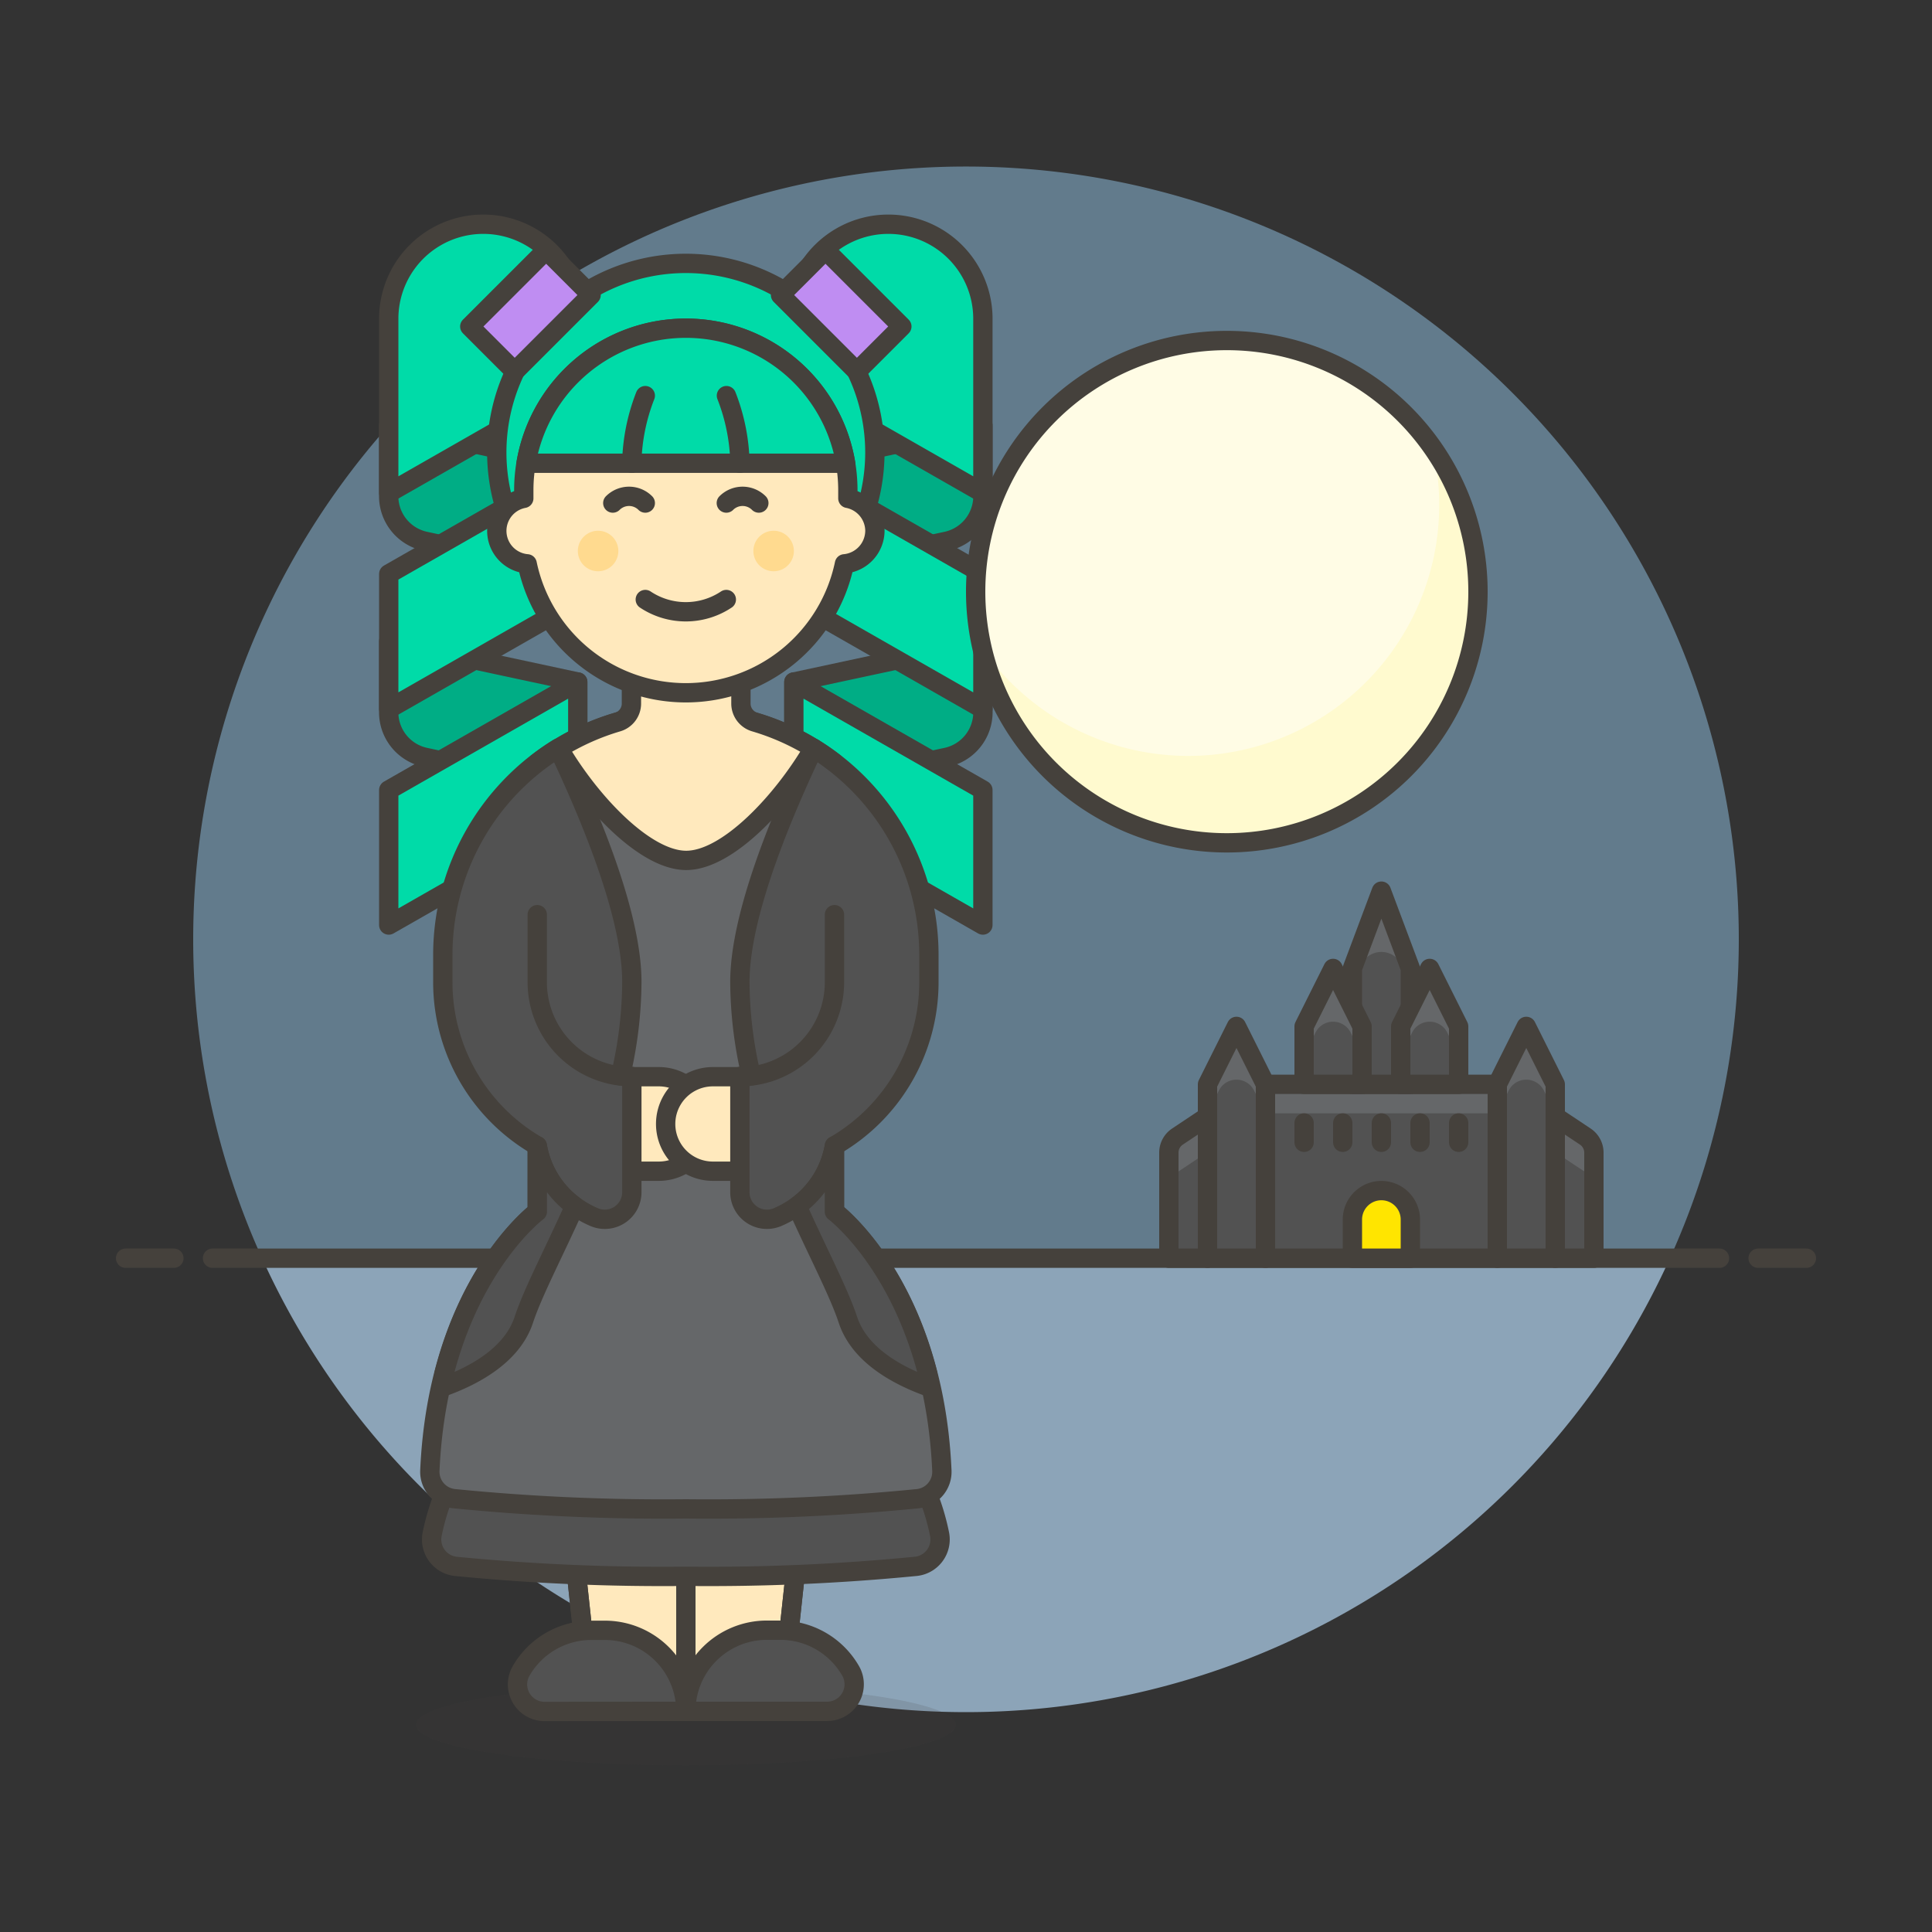 <svg xmlns="http://www.w3.org/2000/svg" version="1.1" xmlns:xlink="http://www.w3.org/1999/xlink" xmlns:svgjs="http://svgjs.com/svgjs" viewBox="0 0 160 160" width="160" height="160"><rect x="0" y="0" width="160" height="160" fill="#333333" stroke="none"/><g transform="matrix(1.6,0,0,1.6,0,0)"><path d="M86.436,65.125a40,40,0,1,0-72.872,0Z" fill="#627b8c"></path><path d="M13.564,65.125a40,40,0,0,0,72.872,0Z" fill="#8ca4b8"></path><path d="M11 65.125L89 65.125" fill="none" stroke="#45413c" stroke-linecap="round" stroke-linejoin="round"></path><path d="M6.5 65.125L9 65.125" fill="none" stroke="#45413c" stroke-linecap="round" stroke-linejoin="round"></path><path d="M91 65.125L93.5 65.125" fill="none" stroke="#45413c" stroke-linecap="round" stroke-linejoin="round"></path><path d="M29.906,40.891l-7.9-1.692a2.388,2.388,0,0,1-1.888-2.335V33.2l9.785,2.1Z" fill="#00ad85" stroke="#45413c" stroke-linecap="round" stroke-linejoin="round"></path><path d="M29.906 35.3L20.121 40.891 20.121 47.88 29.906 42.289 29.906 35.3z" fill="#00dba8" stroke="#45413c" stroke-linecap="round" stroke-linejoin="round"></path><path d="M29.906,29.708l-7.9-1.692a2.388,2.388,0,0,1-1.888-2.335V22.02l9.785,2.1Z" fill="#00ad85" stroke="#45413c" stroke-linecap="round" stroke-linejoin="round"></path><path d="M29.906 24.117L20.121 29.708 20.121 36.698 29.906 31.106 29.906 24.117z" fill="#00dba8" stroke="#45413c" stroke-linecap="round" stroke-linejoin="round"></path><path d="M29.906,19.924l-9.785,5.591V16.429a4.893,4.893,0,0,1,9.785,0Z" fill="#00dba8" stroke="#45413c" stroke-linecap="round" stroke-linejoin="round"></path><path d="M41.089,40.891l7.9-1.692a2.388,2.388,0,0,0,1.888-2.335V33.2l-9.785,2.1Z" fill="#00ad85" stroke="#45413c" stroke-linecap="round" stroke-linejoin="round"></path><path d="M41.089 35.3L50.874 40.891 50.874 47.88 41.089 42.289 41.089 35.3z" fill="#00dba8" stroke="#45413c" stroke-linecap="round" stroke-linejoin="round"></path><path d="M41.089,29.708l7.9-1.692a2.388,2.388,0,0,0,1.888-2.335V22.02l-9.785,2.1Z" fill="#00ad85" stroke="#45413c" stroke-linecap="round" stroke-linejoin="round"></path><path d="M41.089 24.117L50.874 29.708 50.874 36.698 41.089 31.106 41.089 24.117z" fill="#00dba8" stroke="#45413c" stroke-linecap="round" stroke-linejoin="round"></path><path d="M41.089,19.924l9.785,5.591V16.429a4.893,4.893,0,0,0-9.785,0Z" fill="#00dba8" stroke="#45413c" stroke-linecap="round" stroke-linejoin="round"></path><path d="M25.713 23.418 A9.785 9.785 0 1 0 45.283 23.418 A9.785 9.785 0 1 0 25.713 23.418 Z" fill="#00dba8" stroke="#45413c" stroke-linecap="round" stroke-linejoin="round"></path><path d="M24.659 14.440 L30.250 14.440 L30.250 17.730 L24.659 17.730 Z" fill="#bf8df2" stroke="#45413c" stroke-linecap="round" stroke-linejoin="round" transform="translate(-3.332 24.125) rotate(-45)"></path><path d="M41.895 13.289 L45.185 13.289 L45.185 18.880 L41.895 18.880 Z" fill="#bf8df2" stroke="#45413c" stroke-linecap="round" stroke-linejoin="round" transform="translate(1.379 35.499) rotate(-45)"></path><path d="M21.522 89.278 A13.978 2.097 0 1 0 49.478 89.278 A13.978 2.097 0 1 0 21.522 89.278 Z" fill="#45413c" opacity=".15"></path><path d="M27.812 62.719L30.608 88.579 40.392 88.579 43.188 62.719 27.812 62.719z" fill="#ffe9bd" stroke="#45413c" stroke-linecap="round" stroke-linejoin="round"></path><path d="M35.5 68.31L35.5 88.579" fill="none" stroke="#45413c" stroke-linecap="round" stroke-linejoin="round"></path><path d="M27.812 62.719L30.608 88.579 40.392 88.579 43.188 62.719 27.812 62.719z" fill="none" stroke="#45413c" stroke-linecap="round" stroke-linejoin="round"></path><path d="M42.814,88.579a1.4,1.4,0,0,0,1.211-2.1,4.193,4.193,0,0,0-3.633-2.1h-.7A4.194,4.194,0,0,0,35.5,88.579Z" fill="#525252" stroke="#45413c" stroke-linecap="round" stroke-linejoin="round"></path><path d="M35.5,88.579a4.194,4.194,0,0,0-4.193-4.194h-.7a4.193,4.193,0,0,0-3.633,2.1,1.4,1.4,0,0,0,1.211,2.1Z" fill="#525252" stroke="#45413c" stroke-linecap="round" stroke-linejoin="round"></path><path d="M27.812 62.719L27.812 46.644" fill="none" stroke="#45413c" stroke-linecap="round" stroke-linejoin="round"></path><path d="M43.188 62.719L43.188 46.644" fill="none" stroke="#45413c" stroke-linecap="round" stroke-linejoin="round"></path><path d="M47.415,81.073a1.4,1.4,0,0,0,1.22-1.648A11.984,11.984,0,0,0,47.382,76H23.618a11.984,11.984,0,0,0-1.253,3.427,1.4,1.4,0,0,0,1.22,1.648A110.239,110.239,0,0,0,35.5,81.59,110.239,110.239,0,0,0,47.415,81.073Z" fill="#525252" stroke="#45413c" stroke-linecap="round" stroke-linejoin="round"></path><path d="M48.751,76.116c-.426-9.6-5.563-13.4-5.563-13.4V39.482a12.578,12.578,0,0,0-15.376,0V62.719s-5.137,3.794-5.563,13.4a1.4,1.4,0,0,0,1.239,1.45A109.638,109.638,0,0,0,35.5,78.1a109.638,109.638,0,0,0,12.012-.529A1.4,1.4,0,0,0,48.751,76.116Z" fill="#656769" stroke="#45413c" stroke-linecap="round" stroke-linejoin="round"></path><path d="M39.068,37.374a1,1,0,0,1-.718-.959V33.942H32.683v2.473a1,1,0,0,1-.718.959,12.5,12.5,0,0,0-3.041,1.36c1.6,2.749,4.451,5.8,6.593,5.8s4.988-3.05,6.592-5.8A12.487,12.487,0,0,0,39.068,37.374Z" fill="#ffe9bd" stroke="#45413c" stroke-linecap="round" stroke-linejoin="round"></path><path d="M32.7,55.73h1.4a2.446,2.446,0,0,1,0,4.892H32.7Z" fill="#ffe9bd" stroke="#45413c" stroke-linecap="round" stroke-linejoin="round"></path><path d="M38.3,55.73H36.9a2.446,2.446,0,0,0,0,4.892h1.4Z" fill="#ffe9bd" stroke="#45413c" stroke-linecap="round" stroke-linejoin="round"></path><path d="M40.241,63a5.245,5.245,0,0,0,1.015-.574,4.866,4.866,0,0,0,1.936-3.118,9.781,9.781,0,0,0,4.888-8.474v-1.4a12.573,12.573,0,0,0-5.97-10.707c-2.037,4.3-3.814,8.946-3.814,12.1a21.489,21.489,0,0,0,.588,4.857,4.761,4.761,0,0,1-.588.036v5.987A1.4,1.4,0,0,0,40.241,63Z" fill="#525252" stroke="#45413c" stroke-linecap="round" stroke-linejoin="round"></path><path d="M38.3,55.73a4.892,4.892,0,0,0,4.892-4.893V47.343" fill="none" stroke="#45413c" stroke-linecap="round" stroke-linejoin="round"></path><path d="M41.255,62.43c1.079,2.41,2.152,4.432,2.632,5.88.6,1.819,2.533,2.884,4.214,3.487l-.083-.682c-1.526-5.935-4.83-8.4-4.83-8.4V59.33l0-.019A4.865,4.865,0,0,1,41.255,62.43Z" fill="#525252" stroke="#45413c" stroke-linecap="round" stroke-linejoin="round"></path><path d="M30.759,63a5.245,5.245,0,0,1-1.015-.574,4.866,4.866,0,0,1-1.936-3.118,9.781,9.781,0,0,1-4.888-8.474v-1.4a12.573,12.573,0,0,1,5.97-10.707c2.037,4.3,3.814,8.946,3.814,12.1a21.489,21.489,0,0,1-.588,4.857,4.761,4.761,0,0,0,.588.036v5.987A1.4,1.4,0,0,1,30.759,63Z" fill="#525252" stroke="#45413c" stroke-linecap="round" stroke-linejoin="round"></path><path d="M32.7,55.73a4.892,4.892,0,0,1-4.892-4.893V47.343" fill="none" stroke="#45413c" stroke-linecap="round" stroke-linejoin="round"></path><path d="M29.745,62.43c-1.079,2.41-2.152,4.432-2.632,5.88-.6,1.819-2.533,2.884-4.214,3.487l.083-.682c1.526-5.935,4.83-8.4,4.83-8.4V59.33l0-.019A4.865,4.865,0,0,0,29.745,62.43Z" fill="#525252" stroke="#45413c" stroke-linecap="round" stroke-linejoin="round"></path><path d="M45.285,27.472a1.724,1.724,0,0,0-1.4-1.677v-.42a8.387,8.387,0,0,0-16.774,0v.42a1.712,1.712,0,0,0,.176,3.389,8.388,8.388,0,0,0,16.422,0A1.73,1.73,0,0,0,45.285,27.472Z" fill="#ffe9bd" stroke="#45413c" stroke-linecap="round" stroke-linejoin="round"></path><path d="M43.77,23.978a8.387,8.387,0,0,0-16.54,0Z" fill="#00dba8" stroke="#45413c" stroke-linecap="round" stroke-linejoin="round"></path><path d="M29.909 28.520 A1.048 1.048 0 1 0 32.005 28.520 A1.048 1.048 0 1 0 29.909 28.520 Z" fill="#ffda8f"></path><path d="M38.995 28.520 A1.048 1.048 0 1 0 41.091 28.520 A1.048 1.048 0 1 0 38.995 28.520 Z" fill="#ffda8f"></path><path d="M33.4,31.031a3.783,3.783,0,0,0,4.194,0" fill="none" stroke="#45413c" stroke-linecap="round" stroke-linejoin="round"></path><path d="M38.3,23.978a10.141,10.141,0,0,0-.7-3.5" fill="none" stroke="#45413c" stroke-linecap="round" stroke-linejoin="round"></path><path d="M32.7,23.978a10.141,10.141,0,0,1,.7-3.5" fill="none" stroke="#45413c" stroke-linecap="round" stroke-linejoin="round"></path><path d="M39.277,26.038a1.191,1.191,0,0,0-1.683,0" fill="none" stroke="#45413c" stroke-linecap="round" stroke-linejoin="round"></path><path d="M33.4,26.038a1.19,1.19,0,0,0-1.682,0" fill="none" stroke="#45413c" stroke-linecap="round" stroke-linejoin="round"></path><path d="M50.500 30.625 A13.000 13.000 0 1 0 76.500 30.625 A13.000 13.000 0 1 0 50.500 30.625 Z" fill="#fffce5"></path><path d="M74.155,23.19a12.99,12.99,0,0,1-23.31,10.371A12.994,12.994,0,1,0,74.155,23.19Z" fill="#fffacf"></path><path d="M50.500 30.625 A13.000 13.000 0 1 0 76.500 30.625 A13.000 13.000 0 1 0 50.500 30.625 Z" fill="none" stroke="#45413c" stroke-linecap="round" stroke-linejoin="round"></path><path d="M62.5,57.792l-1.555,1.037a1,1,0,0,0-.445.832v5.464h2Z" fill="#525252"></path><path d="M62.5,57.792l-1.555,1.037a1,1,0,0,0-.445.832V61.5a1,1,0,0,1,.445-.832L62.5,59.636Z" fill="#656769"></path><path d="M65.5 56.125L64 53.125 62.5 56.125 62.5 65.125 65.5 65.125 65.5 56.125z" fill="#525252"></path><path d="M64,53.125l-1.5,3v1.5l.59-1.179a1.017,1.017,0,0,1,1.82,0l.59,1.179v-1.5Z" fill="#656769"></path><path d="M65.5 56.125L64 53.125 62.5 56.125 62.5 65.125 65.5 65.125 65.5 56.125z" fill="none" stroke="#45413c" stroke-linecap="round" stroke-linejoin="round"></path><path d="M80.5 56.125L79 53.125 77.5 56.125 77.5 65.125 80.5 65.125 80.5 56.125z" fill="#525252"></path><path d="M79,53.125l-1.5,3v1.5l.59-1.179a1.017,1.017,0,0,1,1.82,0l.59,1.179v-1.5Z" fill="#656769"></path><path d="M80.5 56.125L79 53.125 77.5 56.125 77.5 65.125 80.5 65.125 80.5 56.125z" fill="none" stroke="#45413c" stroke-linecap="round" stroke-linejoin="round"></path><path d="M65.5 56.125H77.5V65.125H65.5z" fill="#525252"></path><path d="M65.5 56.125H77.5V57.625H65.5z" fill="#656769"></path><path d="M65.5 56.125H77.5V65.125H65.5z" fill="none" stroke="#45413c" stroke-linecap="round" stroke-linejoin="round"></path><path d="M73 50.125L71.5 46.125 70 50.125 70 56.125 73 56.125 73 50.125z" fill="#525252"></path><path d="M71.5,46.125l-1.5,4v1l.414-1.1a1.16,1.16,0,0,1,2.172,0l.414,1.1v-1Z" fill="#656769"></path><path d="M73 50.125L71.5 46.125 70 50.125 70 56.125 73 56.125 73 50.125z" fill="none" stroke="#45413c" stroke-linecap="round" stroke-linejoin="round"></path><path d="M73,63.125a1.5,1.5,0,0,0-3,0v2h3Z" fill="#ffe500" stroke="#45413c" stroke-linecap="round" stroke-linejoin="round"></path><path d="M67.5 58.125L67.5 59.125" fill="none" stroke="#45413c" stroke-linecap="round" stroke-linejoin="round"></path><path d="M69.5 58.125L69.5 59.125" fill="none" stroke="#45413c" stroke-linecap="round" stroke-linejoin="round"></path><path d="M71.5 58.125L71.5 59.125" fill="none" stroke="#45413c" stroke-linecap="round" stroke-linejoin="round"></path><path d="M73.5 58.125L73.5 59.125" fill="none" stroke="#45413c" stroke-linecap="round" stroke-linejoin="round"></path><path d="M75.5 58.125L75.5 59.125" fill="none" stroke="#45413c" stroke-linecap="round" stroke-linejoin="round"></path><path d="M70.5 53.125L69 50.125 67.5 53.125 67.5 56.125 70.5 56.125 70.5 53.125z" fill="#525252"></path><path d="M69,50.125l-1.5,3v1.5l.59-1.179a1.017,1.017,0,0,1,1.82,0l.59,1.179v-1.5Z" fill="#656769"></path><path d="M70.5 53.125L69 50.125 67.5 53.125 67.5 56.125 70.5 56.125 70.5 53.125z" fill="none" stroke="#45413c" stroke-linecap="round" stroke-linejoin="round"></path><path d="M75.5 53.125L74 50.125 72.5 53.125 72.5 56.125 75.5 56.125 75.5 53.125z" fill="#525252"></path><path d="M74,50.125l-1.5,3v1.5l.59-1.179a1.017,1.017,0,0,1,1.82,0l.59,1.179v-1.5Z" fill="#656769"></path><path d="M75.5 53.125L74 50.125 72.5 53.125 72.5 56.125 75.5 56.125 75.5 53.125z" fill="none" stroke="#45413c" stroke-linecap="round" stroke-linejoin="round"></path><path d="M62.5,57.792l-1.555,1.037a1,1,0,0,0-.445.832v5.464h2Z" fill="none" stroke="#45413c" stroke-linecap="round" stroke-linejoin="round"></path><path d="M80.5,57.792l1.555,1.037a1,1,0,0,1,.445.832v5.464h-2Z" fill="#525252"></path><path d="M80.5,57.792l1.555,1.037a1,1,0,0,1,.445.832V61.5a1,1,0,0,0-.445-.832L80.5,59.636Z" fill="#656769"></path><path d="M80.5,57.792l1.555,1.037a1,1,0,0,1,.445.832v5.464h-2Z" fill="none" stroke="#45413c" stroke-linecap="round" stroke-linejoin="round"></path></g></svg>